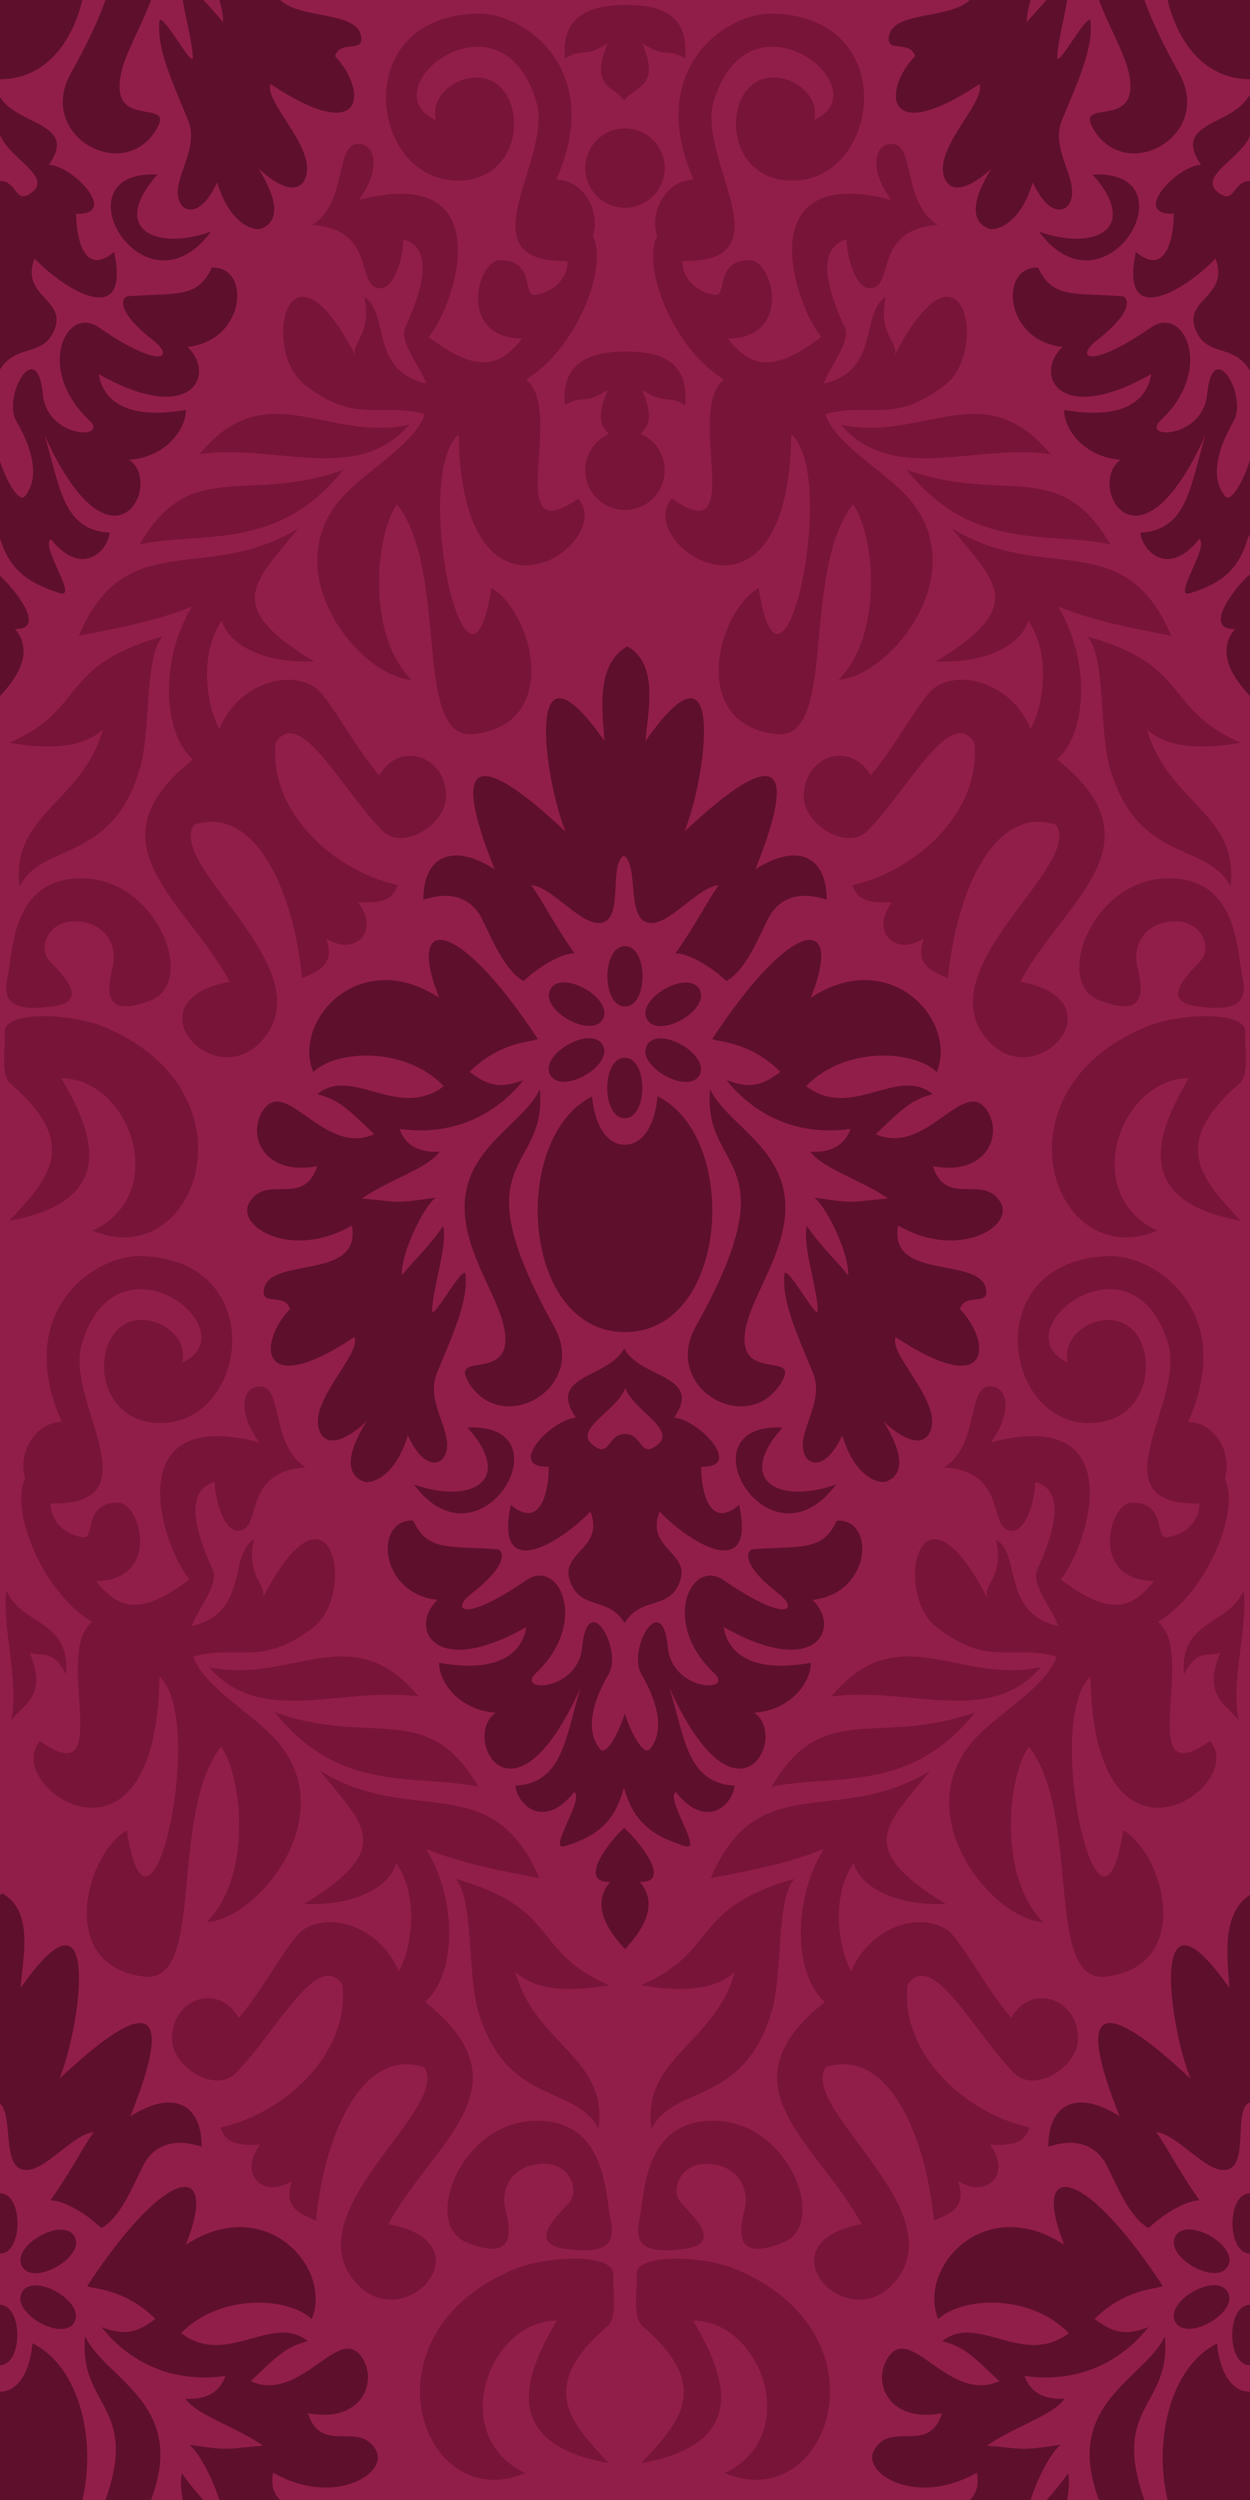 <?xml version="1.0" encoding="UTF-8"?>
<!DOCTYPE svg PUBLIC "-//W3C//DTD SVG 1.1//EN" "http://www.w3.org/Graphics/SVG/1.1/DTD/svg11.dtd">
<!-- Creator: CorelDRAW 2017 -->
<svg xmlns="http://www.w3.org/2000/svg" xml:space="preserve" width="130px" height="260px" version="1.1" style="shape-rendering:geometricPrecision; text-rendering:geometricPrecision; image-rendering:optimizeQuality; fill-rule:evenodd; clip-rule:evenodd"
viewBox="0 0 130 260"
 xmlns:xlink="http://www.w3.org/1999/xlink">
 <defs>
  <style type="text/css">
   <![CDATA[
    .fil2 {fill:#5E0F2C}
    .fil1 {fill:#781438}
    .fil0 {fill:#911E49}
   ]]>
  </style>
 </defs>
 <g id="Слой_x0020_1">
  <rect class="fil0" width="130" height="260"/>
  <g id="_2490976895568">
   <g>
    <path class="fil1" d="M72.14 18.68c-5.11,-11.53 3.4,-17.4 8.25,-17.27 13.44,0.36 11.16,17.38 2.03,17.38 -7.57,0 -7.36,-10.66 -2.04,-10.74 2.28,-0.03 4.89,1.93 4.29,4.44 7.09,-3.25 -6.78,-14.26 -10.45,-1.9 -1.78,5.99 7.82,16.75 -3.24,16.56 -0.04,1.31 0.89,3.1 3.33,3.5 1.41,0.24 -0.05,-3.61 3.68,-3.59 2.43,0.01 4.46,8.1 -2.3,8.16 2.13,2.55 4.24,4.01 9.71,-0.17 -2.96,-3.68 -7.41,-18.1 7.27,-14.26 -2.41,-3.29 -1.7,-5.99 0.23,-5.81 2.25,0.22 0.99,6.11 4.62,8.42 -6.73,0.46 -4.44,6.41 -6.99,6.59 -1.61,0.12 -2.49,-3.51 -2.49,-5.09 -3.08,0.87 -2.16,4.9 -0.18,9.16 0.67,1.46 -1.58,4.08 -2.2,5.84 6,-1.42 3.73,-7.32 6.47,-9.03 -0.9,3.95 1.48,4.76 0.88,6.16 7.05,-13.81 9.93,-0.62 5.3,2.99 -5.39,4.2 -7.79,1.75 -12.49,3.06 1.25,3.46 6.68,6.09 9.14,9.29 6,7.81 -2.62,18.06 -7.76,18.32 4.75,-4.68 3.74,-15.14 1.51,-18.24 -5.52,7.14 -1.52,24.66 -8.01,23.9 -9.19,-1.06 -6.08,-12.74 -1.8,-15.21 2.4,15.6 8.4,-11.5 3.4,-15.97 -0.33,22.6 -16.53,11.33 -12.43,6.68 8.01,5.62 1.29,-9.2 5.42,-12.37 -5.4,-3.33 -8.56,-11.82 -6.95,-14.95 -0.84,-2.53 0.99,-5.85 3.8,-5.85z"/>
    <path class="fil1" d="M87.45 44.17c8.59,1.85 14.85,-5.36 21.81,3.06 -7.94,-1.13 -16.4,3.23 -21.81,-3.06z"/>
    <path class="fil1" d="M94.3 48.86c10.11,3.63 15.86,-1.42 21.18,7.76 -6.43,-1.39 -14.38,0.82 -21.18,-7.76z"/>
    <path class="fil1" d="M97.34 68.79c4.93,0.23 8.83,-1.56 9.59,-4.24 2.36,3.4 1.64,8.75 0.25,11.25 -1.83,-4.56 -7.16,-6.36 -10.09,-4.21 -1.54,1.32 -4.12,6.29 -6.55,9.05 -2.06,-3.66 -6.95,-2.07 -6.95,2.19 0,2.91 4.52,5.74 6.66,3.55 4.27,-4.34 8.48,-12.91 11.06,-9.21 0.83,7.04 -5.82,13.36 -12.68,14.88 0.54,1.48 1.46,1.92 4.14,1.78 -2.34,3.02 0.31,5.7 3.3,3.78 -1.03,2.97 1.14,3.45 2.52,4.13 0.88,-9.19 4.93,-18.06 11.24,-15.96 2.83,4.24 -13.19,14.72 -7.37,22.1 5.04,6.39 14.37,-3.84 3.65,-5.78 4.65,-8.58 14.88,-14.32 3.83,-23.12 3.16,-2.74 3.45,-10.42 0.1,-15.89 4.13,1.65 8.27,2.32 11.78,3.04 -4.94,-11.59 -13.22,-5.27 -22.83,-11.18 4.44,5.59 8.04,7.97 -1.65,13.84z"/>
    <path class="fil1" d="M113.09 66.19c1.91,2.12 1.2,9.81 2.34,13.71 2.93,10 10.18,7.6 12.53,12.3 1.01,-7.47 -6.5,-8.72 -8.65,-16.29 1.8,1.53 4.58,2.23 9.74,1.34 -8.14,-3.52 -5.01,-7.97 -15.96,-11.06z"/>
    <path class="fil1" d="M124.93 99.83c-0.94,1.12 -4.66,4.29 -0.38,4.85 4.29,0.56 5.22,-0.56 4.66,-3.08 -0.56,-2.51 -0.37,-10.53 -8.01,-10.25 -7.65,0.28 -11.66,10.81 -6.9,12.68 4.75,1.86 4.66,-0.75 4.01,-3.36 -0.65,-2.61 1.02,-4.85 3.91,-4.85 2.89,0 3.73,2.8 2.71,4.01z"/>
    <path class="fil1" d="M129.03 126.96c-4.03,-4.33 -7.48,-7.93 -0.13,-14.26 1.13,-0.97 0.47,-4.16 0.61,-5.28 0.28,-2.32 -6.8,-2.07 -10.18,-0.69 -16.52,6.74 -9.79,25.85 1.03,21.26 -8.19,-3.87 -3.82,-15.85 3.26,-15.85 -2.71,4.67 -6.81,12.64 5.41,14.82z"/>
   </g>
   <g>
    <circle class="fil1" cx="65" cy="17.48" r="4.13"/>
    <path class="fil1" d="M64.93 10.48c0.95,-1.55 3.89,-1.27 1.86,-5.98 2.51,1.63 2.67,0.44 4.46,1.6 0.47,-4.87 -2.96,-5.59 -6.12,-5.59 -3.17,0 -6.85,0.72 -6.38,5.59 1.79,-1.16 1.95,0.03 4.46,-1.6 -2.03,4.71 0.76,4.43 1.72,5.98z"/>
   </g>
   <g>
    <path class="fil1" d="M57.86 18.68c5.11,-11.53 -3.4,-17.4 -8.25,-17.27 -13.44,0.36 -11.16,17.38 -2.03,17.38 7.57,0 7.36,-10.66 2.04,-10.74 -2.28,-0.03 -4.9,1.93 -4.29,4.44 -7.09,-3.25 6.78,-14.26 10.45,-1.9 1.78,5.99 -7.82,16.75 3.24,16.56 0.04,1.31 -0.89,3.1 -3.33,3.5 -1.41,0.24 0.04,-3.61 -3.68,-3.59 -2.43,0.01 -4.46,8.1 2.3,8.16 -2.13,2.55 -4.24,4.01 -9.71,-0.17 2.96,-3.68 7.41,-18.1 -7.27,-14.26 2.41,-3.29 1.7,-5.99 -0.23,-5.81 -2.25,0.22 -0.99,6.11 -4.62,8.42 6.73,0.46 4.44,6.41 6.99,6.59 1.61,0.12 2.49,-3.51 2.48,-5.09 3.09,0.87 2.16,4.9 0.19,9.16 -0.67,1.46 1.58,4.08 2.2,5.84 -6,-1.42 -3.73,-7.32 -6.47,-9.03 0.9,3.95 -1.48,4.76 -0.88,6.16 -7.06,-13.81 -9.93,-0.62 -5.3,2.99 5.39,4.2 7.79,1.75 12.49,3.06 -1.25,3.46 -6.68,6.09 -9.14,9.29 -6.01,7.81 2.62,18.06 7.75,18.32 -4.74,-4.68 -3.73,-15.14 -1.5,-18.24 5.52,7.14 1.52,24.66 8.01,23.9 9.19,-1.06 6.08,-12.74 1.8,-15.21 -2.4,15.6 -8.4,-11.5 -3.4,-15.97 0.32,22.6 16.53,11.33 12.43,6.68 -8.01,5.62 -1.29,-9.2 -5.42,-12.37 5.4,-3.33 8.55,-11.82 6.95,-14.95 0.84,-2.53 -0.99,-5.85 -3.8,-5.85z"/>
    <path class="fil1" d="M42.55 44.17c-8.59,1.85 -14.85,-5.36 -21.81,3.06 7.94,-1.13 16.4,3.23 21.81,-3.06z"/>
    <path class="fil1" d="M35.7 48.86c-10.11,3.63 -15.86,-1.42 -21.18,7.76 6.42,-1.39 14.38,0.82 21.18,-7.76z"/>
    <path class="fil1" d="M32.66 68.79c-4.93,0.23 -8.83,-1.56 -9.59,-4.24 -2.36,3.4 -1.64,8.75 -0.26,11.25 1.84,-4.56 7.17,-6.36 10.1,-4.21 1.54,1.32 4.12,6.29 6.54,9.05 2.07,-3.66 6.95,-2.07 6.95,2.19 0,2.91 -4.51,5.74 -6.65,3.55 -4.27,-4.34 -8.48,-12.91 -11.06,-9.21 -0.83,7.04 5.82,13.36 12.68,14.88 -0.54,1.48 -1.46,1.92 -4.14,1.78 2.34,3.02 -0.31,5.7 -3.3,3.78 1.03,2.97 -1.15,3.45 -2.52,4.13 -0.88,-9.19 -4.93,-18.06 -11.24,-15.96 -2.83,4.24 13.19,14.72 7.37,22.1 -5.04,6.39 -14.37,-3.84 -3.65,-5.78 -4.65,-8.58 -14.88,-14.32 -3.83,-23.12 -3.16,-2.74 -3.45,-10.42 -0.1,-15.89 -4.13,1.65 -8.28,2.32 -11.78,3.04 4.93,-11.59 13.22,-5.27 22.83,-11.18 -4.44,5.59 -8.04,7.97 1.65,13.84z"/>
    <path class="fil1" d="M16.91 66.19c-1.91,2.12 -1.2,9.81 -2.35,13.71 -2.93,10 -10.17,7.6 -12.52,12.3 -1.01,-7.47 6.5,-8.72 8.65,-16.29 -1.8,1.53 -4.58,2.23 -9.74,1.34 8.14,-3.52 5.01,-7.97 15.96,-11.06z"/>
    <path class="fil1" d="M5.07 99.83c0.94,1.12 4.66,4.29 0.38,4.85 -4.29,0.56 -5.22,-0.56 -4.66,-3.08 0.55,-2.51 0.37,-10.53 8.01,-10.25 7.65,0.28 11.65,10.81 6.9,12.68 -4.75,1.86 -4.66,-0.75 -4.01,-3.36 0.65,-2.61 -1.02,-4.85 -3.91,-4.85 -2.89,0 -3.73,2.8 -2.71,4.01z"/>
    <path class="fil1" d="M0.97 126.96c4.03,-4.33 7.48,-7.93 0.12,-14.26 -1.12,-0.97 -0.46,-4.16 -0.6,-5.28 -0.28,-2.32 6.8,-2.07 10.18,-0.69 16.52,6.74 9.79,25.85 -1.03,21.26 8.18,-3.87 3.82,-15.85 -3.26,-15.85 2.71,4.67 6.8,12.64 -5.41,14.82z"/>
   </g>
   <g>
    <path class="fil1" d="M6.43 147.89c-5.12,-11.53 3.4,-17.39 8.24,-17.26 13.44,0.36 11.16,17.37 2.03,17.37 -7.57,0 -7.36,-10.66 -2.04,-10.73 2.29,-0.04 4.9,1.92 4.29,4.44 7.09,-3.26 -6.78,-14.26 -10.45,-1.91 -1.78,5.99 7.83,16.75 -3.24,16.57 -0.04,1.3 0.89,3.09 3.33,3.5 1.41,0.23 -0.04,-3.62 3.69,-3.6 2.42,0.01 4.46,8.1 -2.31,8.16 2.14,2.56 4.24,4.02 9.71,-0.17 -2.96,-3.68 -7.41,-18.1 7.27,-14.26 -2.41,-3.29 -1.7,-5.99 0.23,-5.81 2.25,0.22 0.99,6.11 4.62,8.42 -6.73,0.46 -4.43,6.41 -6.98,6.59 -1.62,0.12 -2.5,-3.51 -2.49,-5.08 -3.08,0.86 -2.16,4.89 -0.19,9.15 0.67,1.46 -1.58,4.08 -2.2,5.84 6,-1.41 3.74,-7.32 6.48,-9.03 -0.91,3.95 1.47,4.77 0.88,6.16 7.05,-13.8 9.92,-0.62 5.3,2.99 -5.4,4.2 -7.79,1.76 -12.5,3.06 1.25,3.46 6.68,6.1 9.14,9.29 6.01,7.81 -2.62,18.07 -7.75,18.32 4.75,-4.68 3.74,-15.14 1.5,-18.24 -5.52,7.14 -1.52,24.66 -8,23.91 -9.2,-1.07 -6.09,-12.75 -1.8,-15.22 2.39,15.61 8.39,-11.5 3.4,-15.97 -0.33,22.6 -16.54,11.33 -12.44,6.69 8.01,5.61 1.29,-9.21 5.42,-12.38 -5.39,-3.32 -8.55,-11.82 -6.95,-14.94 -0.84,-2.53 1,-5.86 3.81,-5.86z"/>
    <path class="fil1" d="M21.73 173.38c8.6,1.86 14.85,-5.35 21.82,3.07 -7.95,-1.14 -16.41,3.23 -21.82,-3.07z"/>
    <path class="fil1" d="M28.58 178.07c10.12,3.64 15.87,-1.42 21.18,7.76 -6.42,-1.39 -14.38,0.82 -21.18,-7.76z"/>
    <path class="fil1" d="M31.62 198.01c4.93,0.23 8.84,-1.57 9.59,-4.25 2.37,3.4 1.65,8.76 0.26,11.26 -1.84,-4.56 -7.17,-6.37 -10.1,-4.22 -1.54,1.32 -4.11,6.29 -6.54,9.05 -2.07,-3.66 -6.95,-2.06 -6.95,2.19 0,2.91 4.51,5.74 6.65,3.56 4.28,-4.35 8.48,-12.91 11.07,-9.22 0.82,7.04 -5.83,13.36 -12.68,14.88 0.53,1.49 1.45,1.92 4.13,1.78 -2.33,3.02 0.31,5.71 3.31,3.78 -1.03,2.98 1.14,3.46 2.51,4.14 0.88,-9.2 4.93,-18.06 11.24,-15.97 2.83,4.24 -13.19,14.72 -7.37,22.1 5.04,6.39 14.37,-3.84 3.65,-5.78 4.65,-8.58 14.89,-14.32 3.83,-23.11 3.16,-2.74 3.46,-10.43 0.1,-15.9 4.13,1.66 8.28,2.33 11.78,3.04 -4.93,-11.59 -13.22,-5.26 -22.83,-11.18 4.44,5.59 8.04,7.97 -1.65,13.85z"/>
    <path class="fil1" d="M47.38 195.4c1.91,2.12 1.19,9.82 2.34,13.71 2.93,10 10.17,7.6 12.53,12.31 1,-7.48 -6.51,-8.72 -8.66,-16.3 1.8,1.53 4.58,2.24 9.75,1.34 -8.15,-3.52 -5.02,-7.97 -15.96,-11.06z"/>
    <path class="fil1" d="M59.21 229.05c-0.94,1.11 -4.66,4.28 -0.37,4.84 4.28,0.56 5.22,-0.55 4.66,-3.07 -0.56,-2.52 -0.38,-10.54 -8.02,-10.26 -7.64,0.28 -11.65,10.82 -6.9,12.68 4.76,1.87 4.66,-0.74 4.01,-3.35 -0.65,-2.61 1.03,-4.85 3.92,-4.85 2.89,0 3.72,2.79 2.7,4.01z"/>
    <path class="fil1" d="M63.31 256.17c-4.03,-4.32 -7.47,-7.92 -0.12,-14.26 1.12,-0.97 0.46,-4.16 0.6,-5.28 0.28,-2.32 -6.8,-2.06 -10.17,-0.69 -16.53,6.74 -9.8,25.85 1.02,21.26 -8.18,-3.87 -3.82,-15.85 3.26,-15.85 -2.71,4.67 -6.8,12.64 5.41,14.82z"/>
   </g>
   <g>
    <path class="fil1" d="M123.57 147.89c5.12,-11.53 -3.4,-17.39 -8.24,-17.26 -13.44,0.36 -11.17,17.37 -2.04,17.37 7.58,0 7.37,-10.66 2.05,-10.73 -2.29,-0.04 -4.9,1.92 -4.29,4.44 -7.09,-3.26 6.78,-14.26 10.45,-1.91 1.77,5.99 -7.83,16.75 3.24,16.57 0.04,1.3 -0.89,3.09 -3.34,3.5 -1.41,0.23 0.05,-3.62 -3.68,-3.6 -2.42,0.01 -4.46,8.1 2.31,8.16 -2.14,2.56 -4.24,4.02 -9.71,-0.17 2.95,-3.68 7.41,-18.1 -7.27,-14.26 2.41,-3.29 1.7,-5.99 -0.24,-5.81 -2.24,0.22 -0.98,6.11 -4.62,8.42 6.73,0.46 4.44,6.41 6.99,6.59 1.62,0.12 2.5,-3.51 2.49,-5.08 3.08,0.86 2.16,4.89 0.19,9.15 -0.67,1.46 1.58,4.08 2.2,5.84 -6,-1.41 -3.74,-7.32 -6.48,-9.03 0.91,3.95 -1.48,4.77 -0.88,6.16 -7.05,-13.8 -9.92,-0.62 -5.3,2.99 5.39,4.2 7.79,1.76 12.5,3.06 -1.25,3.46 -6.68,6.1 -9.14,9.29 -6.01,7.81 2.62,18.07 7.75,18.32 -4.75,-4.68 -3.74,-15.14 -1.5,-18.24 5.52,7.14 1.51,24.66 8,23.91 9.2,-1.07 6.09,-12.75 1.8,-15.22 -2.39,15.61 -8.39,-11.5 -3.4,-15.97 0.33,22.6 16.54,11.33 12.43,6.69 -8,5.61 -1.28,-9.21 -5.41,-12.38 5.39,-3.32 8.55,-11.82 6.95,-14.94 0.84,-2.53 -1,-5.86 -3.81,-5.86z"/>
    <path class="fil1" d="M108.27 173.38c-8.6,1.86 -14.85,-5.35 -21.82,3.07 7.95,-1.14 16.41,3.23 21.82,-3.07z"/>
    <path class="fil1" d="M101.42 178.07c-10.12,3.64 -15.87,-1.42 -21.18,7.76 6.42,-1.39 14.38,0.82 21.18,-7.76z"/>
    <path class="fil1" d="M98.37 198.01c-4.92,0.23 -8.83,-1.57 -9.59,-4.25 -2.36,3.4 -1.64,8.76 -0.25,11.26 1.84,-4.56 7.17,-6.37 10.1,-4.22 1.54,1.32 4.11,6.29 6.54,9.05 2.07,-3.66 6.95,-2.06 6.95,2.19 0,2.91 -4.51,5.74 -6.66,3.56 -4.27,-4.35 -8.47,-12.91 -11.06,-9.22 -0.82,7.04 5.83,13.36 12.68,14.88 -0.53,1.49 -1.45,1.92 -4.13,1.78 2.33,3.02 -0.32,5.71 -3.31,3.78 1.03,2.98 -1.14,3.46 -2.51,4.14 -0.89,-9.2 -4.93,-18.06 -11.24,-15.97 -2.83,4.24 13.18,14.72 7.37,22.1 -5.05,6.39 -14.38,-3.84 -3.65,-5.78 -4.66,-8.58 -14.89,-14.32 -3.83,-23.11 -3.16,-2.74 -3.46,-10.43 -0.11,-15.9 -4.12,1.66 -8.27,2.33 -11.77,3.04 4.93,-11.59 13.22,-5.26 22.83,-11.18 -4.44,5.59 -8.05,7.97 1.64,13.85z"/>
    <path class="fil1" d="M82.62 195.4c-1.91,2.12 -1.2,9.82 -2.34,13.71 -2.93,10 -10.17,7.6 -12.53,12.31 -1,-7.48 6.51,-8.72 8.66,-16.3 -1.8,1.53 -4.58,2.24 -9.75,1.34 8.15,-3.52 5.02,-7.97 15.96,-11.06z"/>
    <path class="fil1" d="M70.79 229.05c0.94,1.11 4.66,4.28 0.37,4.84 -4.29,0.56 -5.22,-0.55 -4.66,-3.07 0.56,-2.52 0.37,-10.54 8.02,-10.26 7.64,0.28 11.65,10.82 6.9,12.68 -4.76,1.87 -4.66,-0.74 -4.01,-3.35 0.65,-2.61 -1.03,-4.85 -3.92,-4.85 -2.89,0 -3.72,2.79 -2.7,4.01z"/>
    <path class="fil1" d="M66.69 256.17c4.02,-4.32 7.47,-7.92 0.12,-14.26 -1.12,-0.97 -0.46,-4.16 -0.6,-5.28 -0.29,-2.32 6.8,-2.06 10.17,-0.69 16.52,6.74 9.8,25.85 -1.02,21.26 8.18,-3.87 3.81,-15.85 -3.27,-15.85 2.71,4.67 6.81,12.64 -5.4,14.82z"/>
   </g>
   <path class="fil1" d="M128.84 178.97c-0.88,-4.2 0.97,-9.62 0.5,-13.6 -1.47,3.68 -6.69,3.01 -6.22,8.8 1.38,-2.79 2.72,-1.8 3.8,-2.31 -2.04,4.71 0.96,5.55 1.92,7.11z"/>
   <path class="fil1" d="M1.16 178.97c0.87,-4.2 -0.97,-9.62 -0.5,-13.6 1.47,3.68 6.69,3.01 6.22,8.8 -1.38,-2.79 -2.72,-1.8 -3.8,-2.31 2.04,4.71 -0.96,5.55 -1.92,7.11z"/>
   <path class="fil1" d="M66.6 45.1c1.49,0.62 2.53,2.09 2.53,3.81 0,2.28 -1.85,4.13 -4.13,4.13 -2.28,0 -4.14,-1.85 -4.14,-4.13 0,-1.69 1.02,-3.15 2.48,-3.79 -0.83,-0.7 -1.36,-1.73 -0.13,-4.57 -2.51,1.64 -2.67,0.44 -4.46,1.6 -0.47,-4.87 3.21,-5.59 6.38,-5.59 3.16,0 6.59,0.72 6.12,5.59 -1.79,-1.16 -1.95,0.04 -4.46,-1.6 1.21,2.8 0.66,3.84 -0.19,4.55z"/>
  </g>
  <g id="_2490976949808">
   <g>
    <path class="fil2" d="M64.87 88.98c1.61,1.04 0.23,6.53 2.56,6.99 2.1,0.41 5,-3.65 7.33,-3.93 -1.26,1.74 -2.17,3.77 -4.52,7.12 1.06,-0.06 3.3,1 5.31,2.87 2.01,-1.14 3.21,-4.26 4.37,-6.55 0.55,-1.08 2.16,-3.2 6.05,-1.91 0.03,-4.36 -2.87,-6.06 -7.41,-3.17 4.91,-12.23 1.35,-12.13 -7.38,-3.91 2.21,-5.35 4.5,-21.63 -4.03,-9.45 0.14,-2.78 1.51,-7.89 -1.91,-9.82 -3.41,1.93 -2.53,7.04 -2.39,9.82 -8.53,-12.18 -6.24,4.1 -4.03,9.45 -8.73,-8.22 -12.29,-8.32 -7.38,3.91 -4.54,-2.89 -7.44,-1.19 -7.41,3.17 3.89,-1.29 5.5,0.83 6.05,1.91 1.16,2.29 2.36,5.41 4.37,6.55 2.01,-1.87 4.25,-2.93 5.31,-2.87 -2.35,-3.35 -3.26,-5.38 -4.52,-7.12 2.33,0.28 5.23,4.34 7.33,3.93 2.33,-0.46 0.7,-5.95 2.3,-6.99z"/>
    <path class="fil2" d="M74.07 108.05c8.57,-13.03 13.7,-12.82 10.25,-4.28 8.28,-5.44 15.31,2.38 13.1,7.73 -2.29,-2.26 -9.46,-2.78 -13.59,1.46 4.78,3.61 9.52,-2.17 13.18,0.84 -2.36,0.57 -3.35,1.73 -5.94,4.15 5.22,2.36 9.16,-6.04 11.55,-2.51 1.75,2.58 0,6.89 -5.6,5.85 1.42,4.36 5.28,0.71 7.06,3.8 1.42,2.49 -4.46,5.99 -10.67,2.36 -1.1,5.92 8.91,3.05 9.17,6.84 0.1,1.49 -2.24,0.18 -2.74,1.85 3.35,3.5 3.31,9.56 -6.69,2.92 -0.7,1.56 3.75,5.75 3.79,8.71 0.03,1.67 -1.22,3.56 -5.05,0.08 3.33,5.31 0.58,6.08 0.31,6.22 -0.55,0.29 -3.23,-0.17 -4.61,-4.79 -1.64,3.5 -3.25,3.05 -3.75,2.3 -1.44,-2.21 2.05,-5.53 0.72,-8.77 -1.65,-4.01 -3.25,-7.42 -2.99,-10.24 0.13,-1.38 3.54,5.07 3.48,3.68 -0.1,-2.44 -1.64,-6.91 -1.13,-8.73 1.63,2.34 3.01,3.5 4.29,5.12 0.1,-2.38 -2.35,-7.31 -3.55,-8.09 4.54,0.67 3.64,0.43 7.7,0.1 -2.71,-1.9 -6.89,-3.15 -8.08,-4.87 2.44,0.12 3.62,-0.88 4.17,-2.37 -6.86,0.95 -11.04,-2.71 -12.89,-5.08 2.64,1.02 3.92,0.4 5.6,-0.86 -3.24,-3.22 -6.54,-3.07 -7.09,-3.42z"/>
    <path class="fil2" d="M73.85 113.28c1.75,3.67 7.75,6.02 7.83,12.19 0.06,4.67 -3.37,9.13 -4.09,12.5 -1.26,5.96 5.52,2.49 3.77,5.63 -3.35,6.01 -12.64,0.85 -9,-5.65 10.06,-18 0.66,-15.75 1.49,-24.67z"/>
    <path class="fil2" d="M65 98.4c2.43,0 2.43,6.28 0,6.28 -2.44,0 -2.44,-6.28 0,-6.28z"/>
    <path class="fil2" d="M57.25 102.86c1.22,-2.1 6.65,1.04 5.44,3.14 -1.22,2.11 -6.66,-1.03 -5.44,-3.14z"/>
    <path class="fil2" d="M57.24 111.81c-1.22,-2.11 4.22,-5.25 5.44,-3.14 1.21,2.11 -4.22,5.24 -5.44,3.14z"/>
    <path class="fil2" d="M64.98 116.29c-2.44,0 -2.44,-6.28 0,-6.28 2.43,0 2.43,6.28 0,6.28z"/>
    <path class="fil2" d="M72.73 111.83c-1.22,2.1 -6.66,-1.04 -5.44,-3.14 1.22,-2.11 6.65,1.03 5.44,3.14z"/>
    <path class="fil2" d="M72.74 102.88c1.22,2.11 -4.22,5.25 -5.44,3.14 -1.22,-2.11 4.22,-5.25 5.44,-3.14z"/>
    <path class="fil2" d="M56.15 113.28c-1.75,3.67 -7.76,6.02 -7.83,12.19 -0.06,4.67 3.37,9.13 4.08,12.5 1.27,5.96 -5.51,2.49 -3.76,5.63 3.35,6.01 12.63,0.85 8.99,-5.65 -10.06,-18 -0.66,-15.75 -1.48,-24.67z"/>
    <path class="fil2" d="M55.93 108.05c-8.57,-13.03 -13.7,-12.82 -10.25,-4.28 -8.28,-5.44 -15.31,2.38 -13.1,7.73 2.29,-2.26 9.45,-2.78 13.58,1.46 -4.78,3.61 -9.51,-2.17 -13.17,0.84 2.36,0.57 3.35,1.73 5.94,4.15 -5.22,2.36 -9.16,-6.04 -11.55,-2.51 -1.75,2.58 0,6.89 5.6,5.85 -1.42,4.36 -5.28,0.71 -7.06,3.8 -1.42,2.49 4.46,5.99 10.67,2.36 1.1,5.92 -8.91,3.05 -9.17,6.84 -0.1,1.49 2.24,0.18 2.74,1.85 -3.35,3.5 -3.31,9.56 6.69,2.92 0.7,1.56 -3.75,5.75 -3.79,8.71 -0.03,1.67 1.22,3.56 5.05,0.08 -3.33,5.31 -0.58,6.08 -0.31,6.22 0.55,0.29 3.23,-0.17 4.61,-4.79 1.63,3.5 3.25,3.05 3.74,2.3 1.45,-2.21 -2.04,-5.53 -0.71,-8.77 1.64,-4.01 3.25,-7.42 2.98,-10.24 -0.13,-1.38 -3.53,5.07 -3.48,3.68 0.11,-2.44 1.65,-6.91 1.14,-8.73 -1.63,2.34 -3.01,3.5 -4.29,5.12 -0.1,-2.38 2.35,-7.31 3.55,-8.09 -4.54,0.67 -3.65,0.43 -7.7,0.1 2.7,-1.9 6.89,-3.15 8.08,-4.87 -2.44,0.12 -3.62,-0.88 -4.17,-2.37 6.86,0.95 11.03,-2.71 12.89,-5.08 -2.64,1.02 -3.92,0.4 -5.6,-0.86 3.24,-3.22 6.54,-3.07 7.09,-3.42z"/>
    <path class="fil2" d="M68.38 114.01c8.6,4.21 7.47,24.53 -3.38,24.53 -10.84,0 -11.97,-20.25 -3.42,-24.51 0.21,2.62 1.34,5.02 3.4,5.02 2.06,0 3.19,-2.41 3.4,-5.04z"/>
    <path class="fil2" d="M48.62 148.46c4.93,5.51 0.46,8.04 -5.57,5.93 7.01,9.44 16.23,-6.46 5.57,-5.93z"/>
    <path class="fil2" d="M64.89 185.9c0.91,3.41 2.77,5 6.36,6.1 1.9,0.59 -2.07,-4.91 -0.97,-5.63 3.1,3.91 5.84,1.48 6.13,-0.66 -4.98,-0.28 -5.19,-5.01 -6.79,-10.18 7.08,15.73 12.46,5.02 8.82,2.6 3.77,-0.27 5.9,-3.13 5.89,-5.2 -7.68,1.37 -8.85,-2.3 -9.06,-3.71 9.62,5.47 12.28,0.06 9.23,-2.83 6.15,-0.67 6.59,-8.45 2.53,-8.25 -1.5,3.22 -3.6,2.61 -8.76,2.98 -0.42,0.03 -1.58,1.29 2.69,4.61 2.22,1.73 0.83,3.11 -5.69,-1.39 -3.41,-2.34 -6.6,4.39 -1,9.67 2.16,2.04 -4.36,1.93 -4.81,-2.68 -0.6,-6.19 -4.25,0.21 -2.76,2.78 2.55,4.38 1.81,6.76 0.86,7.82 -0.53,0.6 -1.72,-1.13 -2.58,-3.7 -0.86,2.57 -2.01,4.3 -2.54,3.7 -0.95,-1.06 -1.69,-3.44 0.86,-7.82 1.49,-2.57 -2.16,-8.97 -2.76,-2.78 -0.45,4.61 -6.97,4.72 -4.81,2.68 5.6,-5.28 2.41,-12.01 -1,-9.67 -6.52,4.5 -7.91,3.12 -5.69,1.39 4.27,-3.32 3.11,-4.58 2.69,-4.61 -5.16,-0.37 -7.26,0.24 -8.76,-2.98 -4.06,-0.2 -3.62,7.58 2.53,8.25 -3.05,2.89 -0.39,8.3 9.23,2.83 -0.21,1.41 -1.38,5.08 -9.06,3.71 -0.01,2.07 2.12,4.93 5.89,5.2 -3.64,2.42 1.74,13.13 8.82,-2.6 -1.6,5.17 -1.81,9.9 -6.79,10.18 0.29,2.14 3.03,4.57 6.13,0.66 1.1,0.72 -2.87,6.22 -0.97,5.63 3.59,-1.1 5.22,-2.69 6.14,-6.1z"/>
    <path class="fil2" d="M65 202.7c1.63,-1.73 3.65,-4.53 1.55,-6.98 3.47,0.1 -0.2,-4.34 -1.64,-5.62 -1.45,1.28 -4.93,5.72 -1.46,5.62 -2.1,2.45 -0.08,5.25 1.55,6.98z"/>
    <path class="fil2" d="M81.38 148.46c-4.93,5.51 -0.46,8.04 5.57,5.93 -7.01,9.44 -16.24,-6.46 -5.57,-5.93z"/>
    <path class="fil2" d="M64.96 168.81c1.7,-2.86 4.64,-1.27 5.75,-4.34 1.12,-3.08 -3.6,-3.34 -2.12,-7.27 3.29,3.42 10.02,7.38 8.28,-0.69 -3.25,2.74 -3.97,-1.84 -3.94,-3.97 4.5,0.14 -0.27,-4.94 -2.83,-5.1 3.09,-4.48 -3.51,-4.02 -5.19,-7.21 -1.69,3.19 -8.1,2.73 -5.01,7.21 -2.57,0.16 -7.33,5.24 -2.84,5.1 0.04,2.13 -0.68,6.71 -3.93,3.97 -1.74,8.07 4.99,4.11 8.28,0.69 1.48,3.93 -3.24,4.19 -2.12,7.27 1.11,3.07 3.97,1.48 5.67,4.34zm0.04 -19.68c1.87,0 1.53,2.63 3.38,1.12 2.01,-1.63 -2.47,-3.51 -3.35,-5.88 -0.88,2.37 -5.42,4.25 -3.41,5.88 1.85,1.51 1.52,-1.12 3.38,-1.12z"/>
   </g>
   <g>
    <g>
     <g>
      <path class="fil2" d="M29.14 0c2.22,2.1 8.24,1.06 8.44,3.98 0.1,1.49 -2.24,0.18 -2.74,1.86 3.35,3.49 3.31,9.55 -6.69,2.91 -0.7,1.56 3.75,5.75 3.79,8.72 0.03,1.66 -1.22,3.55 -5.05,0.07 3.32,5.31 0.58,6.08 0.31,6.22 -0.56,0.29 -3.24,-0.17 -4.61,-4.79 -1.64,3.5 -3.26,3.05 -3.75,2.3 -1.44,-2.21 2.05,-5.53 0.72,-8.77 -1.65,-4 -3.25,-7.42 -2.99,-10.24 0.13,-1.38 3.54,5.07 3.48,3.68 -0.06,-1.56 -0.72,-3.95 -1.05,-5.94l2.16 0c0.72,0.8 1.4,1.51 2.04,2.33 0.03,-0.64 -0.12,-1.46 -0.39,-2.33l6.33 0z"/>
      <path class="fil2" d="M15.71 0c-1.06,2.85 -2.66,5.48 -3.12,7.66 -1.26,5.96 5.52,2.49 3.77,5.63 -3.35,6.01 -12.64,0.85 -9,-5.65 1.73,-3.09 2.88,-5.58 3.61,-7.64l4.74 0z"/>
      <path class="fil2" d="M8.57 0c-1.1,4.55 -3.95,8.24 -8.57,8.24l0 -8.24 8.57 0z"/>
      <path class="fil2" d="M0 55.99c0.95,3.14 2.8,4.64 6.25,5.71 1.9,0.58 -2.07,-4.92 -0.97,-5.64 3.1,3.91 5.84,1.48 6.13,-0.66 -4.98,-0.27 -5.19,-5.01 -6.79,-10.18 7.08,15.73 12.46,5.03 8.82,2.6 3.77,-0.27 5.9,-3.13 5.89,-5.19 -7.68,1.36 -8.85,-2.31 -9.06,-3.72 9.62,5.47 12.28,0.07 9.23,-2.83 6.14,-0.66 6.59,-8.45 2.53,-8.25 -1.5,3.23 -3.6,2.61 -8.76,2.98 -0.42,0.03 -1.58,1.29 2.69,4.61 2.22,1.73 0.83,3.11 -5.69,-1.38 -3.41,-2.35 -6.61,4.38 -1,9.66 2.16,2.04 -4.36,1.93 -4.81,-2.68 -0.6,-6.19 -4.26,0.21 -2.76,2.78 2.55,4.39 1.81,6.76 0.86,7.83 -0.52,0.59 -1.7,-1.11 -2.56,-3.65l0 8.01z"/>
      <path class="fil2" d="M0 72.39c1.63,-1.73 3.65,-4.53 1.55,-6.98 3.4,0.1 -0.05,-4.16 -1.55,-5.53l0 12.51z"/>
      <path class="fil2" d="M16.38 18.15c-4.93,5.51 -0.46,8.04 5.57,5.94 -7.01,9.43 -16.24,-6.47 -5.57,-5.94z"/>
      <path class="fil2" d="M0 38.44c1.7,-2.77 4.61,-1.23 5.71,-4.28 1.12,-3.08 -3.6,-3.34 -2.12,-7.27 3.29,3.42 10.02,7.38 8.28,-0.69 -3.25,2.74 -3.97,-1.84 -3.94,-3.97 4.5,0.15 -0.27,-4.94 -2.83,-5.1 3.04,-4.4 -3.28,-4.04 -5.1,-7.04l0 4.04 0.03 -0.07c0.88,2.37 5.36,4.25 3.35,5.89 -1.85,1.5 -1.51,-1.13 -3.38,-1.13l0 0 0 19.62z"/>
     </g>
     <g>
      <path class="fil2" d="M114.29 0c1.06,2.85 2.66,5.48 3.12,7.66 1.26,5.96 -5.52,2.49 -3.77,5.63 3.35,6.01 12.63,0.85 9,-5.65 -1.73,-3.09 -2.89,-5.58 -3.62,-7.64l-4.73 0z"/>
      <path class="fil2" d="M100.86 0c-2.22,2.1 -8.24,1.06 -8.44,3.98 -0.1,1.49 2.24,0.18 2.74,1.86 -3.35,3.49 -3.31,9.55 6.69,2.91 0.7,1.56 -3.75,5.75 -3.79,8.72 -0.03,1.66 1.22,3.55 5.05,0.07 -3.33,5.31 -0.58,6.08 -0.31,6.22 0.55,0.29 3.23,-0.17 4.61,-4.79 1.63,3.5 3.25,3.05 3.74,2.3 1.45,-2.21 -2.04,-5.53 -0.71,-8.77 1.65,-4 3.25,-7.42 2.98,-10.24 -0.12,-1.38 -3.53,5.07 -3.47,3.68 0.06,-1.56 0.72,-3.95 1.04,-5.94l-2.15 0c-0.72,0.8 -1.4,1.51 -2.05,2.33 -0.02,-0.64 0.13,-1.46 0.4,-2.33l-6.33 0z"/>
      <path class="fil2" d="M130 8.24l0 0c-4.62,0 -7.47,-3.69 -8.57,-8.24l8.57 0 0 8.24z"/>
      <path class="fil2" d="M113.62 18.15c4.93,5.51 0.46,8.04 -5.57,5.94 7.01,9.43 16.23,-6.47 5.57,-5.94z"/>
      <path class="fil2" d="M129.89 55.59c0.03,0.14 0.07,0.27 0.11,0.4l0 -8.01 -0.02 -0.06c-0.86,2.57 -2.01,4.3 -2.54,3.71 -0.95,-1.07 -1.69,-3.44 0.86,-7.83 1.5,-2.57 -2.16,-8.97 -2.76,-2.78 -0.45,4.61 -6.97,4.72 -4.81,2.68 5.6,-5.28 2.41,-12.01 -1,-9.66 -6.52,4.49 -7.91,3.11 -5.69,1.38 4.27,-3.32 3.11,-4.58 2.69,-4.61 -5.16,-0.37 -7.26,0.25 -8.76,-2.98 -4.06,-0.2 -3.61,7.59 2.53,8.25 -3.05,2.9 -0.39,8.3 9.23,2.83 -0.21,1.41 -1.38,5.08 -9.06,3.72 -0.01,2.06 2.12,4.92 5.89,5.19 -3.64,2.43 1.74,13.13 8.82,-2.6 -1.6,5.17 -1.81,9.91 -6.79,10.18 0.29,2.14 3.03,4.57 6.13,0.66 1.1,0.72 -2.87,6.22 -0.97,5.64 3.59,-1.11 5.22,-2.7 6.14,-6.11z"/>
      <path class="fil2" d="M130 72.39l0 0 0 -12.51 -0.09 -0.09c-1.45,1.28 -4.93,5.73 -1.46,5.62 -2.1,2.45 -0.08,5.25 1.55,6.98z"/>
      <path class="fil2" d="M129.96 38.51l0.04 -0.07 0 -19.62c-1.86,0 -1.53,2.63 -3.38,1.13 -1.99,-1.62 2.44,-3.48 3.38,-5.82l0 -4.04c-0.03,-0.06 -0.06,-0.11 -0.09,-0.17 -1.69,3.19 -8.1,2.73 -5.01,7.21 -2.57,0.16 -7.33,5.25 -2.84,5.1 0.04,2.13 -0.68,6.71 -3.93,3.97 -1.74,8.07 4.99,4.11 8.28,0.69 1.48,3.93 -3.24,4.19 -2.12,7.27 1.11,3.07 3.97,1.48 5.67,4.35z"/>
     </g>
    </g>
    <g>
     <g>
      <path class="fil2" d="M0 218.77c1.4,1.25 0.17,6.45 2.43,6.89 2.1,0.41 5,-3.65 7.33,-3.93 -1.26,1.75 -2.17,3.77 -4.52,7.12 1.06,-0.06 3.3,1 5.31,2.87 2.01,-1.14 3.21,-4.26 4.37,-6.55 0.55,-1.08 2.16,-3.2 6.05,-1.91 0.02,-4.36 -2.87,-6.05 -7.41,-3.17 4.91,-12.23 1.35,-12.13 -7.38,-3.9 2.21,-5.36 4.49,-21.64 -4.03,-9.45 0.14,-2.79 1.51,-7.9 -1.91,-9.83 -0.08,0.05 -0.16,0.1 -0.24,0.15l0 21.71z"/>
      <path class="fil2" d="M9.07 237.74c8.57,-13.03 13.7,-12.82 10.25,-4.28 8.28,-5.44 15.31,2.38 13.1,7.74 -2.29,-2.26 -9.46,-2.79 -13.59,1.45 4.78,3.61 9.52,-2.17 13.18,0.84 -2.36,0.57 -3.36,1.73 -5.94,4.15 5.22,2.36 9.16,-6.03 11.55,-2.5 1.75,2.58 0,6.89 -5.6,5.84 1.42,4.37 5.28,0.72 7.06,3.81 1.42,2.48 -4.46,5.98 -10.67,2.36 -0.25,1.34 0.07,2.23 0.73,2.85l-6.33 0c-0.73,-2.39 -2.28,-5.18 -3.15,-5.75 4.54,0.67 3.64,0.42 7.7,0.1 -2.71,-1.9 -6.89,-3.16 -8.08,-4.88 2.44,0.12 3.62,-0.87 4.17,-2.37 -6.86,0.96 -11.04,-2.7 -12.89,-5.08 2.64,1.02 3.92,0.4 5.6,-0.85 -3.24,-3.23 -6.55,-3.07 -7.09,-3.43zm9.93 22.26c-0.18,-1.13 -0.27,-2.13 -0.08,-2.78 0.8,1.14 1.54,2.01 2.24,2.78l-2.16 0z"/>
      <path class="fil2" d="M8.85 242.98c1.75,3.66 7.75,6.01 7.83,12.19 0.02,1.65 -0.4,3.27 -0.97,4.83l-4.74 0c3.53,-9.91 -2.81,-9.63 -2.12,-17.02z"/>
      <path class="fil2" d="M0 228.1c2.43,0 2.43,6.27 0,6.27l0 -6.27z"/>
      <path class="fil2" d="M0 239.7c2.4,0.04 2.4,6.24 0,6.28l0 -6.28z"/>
      <path class="fil2" d="M7.73 241.52c-1.22,2.11 -6.66,-1.03 -5.44,-3.14 1.22,-2.11 6.65,1.03 5.44,3.14z"/>
      <path class="fil2" d="M7.74 232.58c1.21,2.1 -4.22,5.24 -5.44,3.14 -1.22,-2.11 4.22,-5.25 5.44,-3.14z"/>
      <path class="fil2" d="M3.37 243.7c4.94,2.42 6.67,10.16 5.2,16.3l-8.57 0 0 -11.26c2.05,-0.02 3.17,-2.41 3.37,-5.04z"/>
     </g>
     <g>
      <path class="fil2" d="M129.87 218.67c0.05,0.03 0.09,0.07 0.13,0.1l0 -21.71c-3.13,2.03 -2.29,6.96 -2.15,9.68 -8.52,-12.19 -6.24,4.09 -4.03,9.45 -8.73,-8.23 -12.29,-8.33 -7.38,3.9 -4.54,-2.88 -7.44,-1.19 -7.41,3.17 3.89,-1.29 5.5,0.83 6.05,1.91 1.16,2.29 2.36,5.41 4.37,6.55 2.01,-1.87 4.25,-2.93 5.31,-2.87 -2.35,-3.35 -3.26,-5.37 -4.52,-7.12 2.33,0.28 5.23,4.34 7.33,3.93 2.33,-0.46 0.7,-5.94 2.3,-6.99z"/>
      <path class="fil2" d="M130 228.1l0 0 0 6.27 0 0c-2.43,0 -2.43,-6.27 0,-6.27z"/>
      <path class="fil2" d="M122.25 232.56c1.22,-2.11 6.66,1.03 5.44,3.14 -1.22,2.1 -6.66,-1.03 -5.44,-3.14z"/>
      <path class="fil2" d="M122.24 241.5c-1.22,-2.11 4.22,-5.25 5.44,-3.14 1.21,2.11 -4.22,5.25 -5.44,3.14z"/>
      <path class="fil2" d="M129.98 245.98c-2.44,0 -2.44,-6.28 0,-6.28l0.02 0 0 6.28 -0.02 0z"/>
      <path class="fil2" d="M121.15 242.98c-1.75,3.66 -7.76,6.01 -7.83,12.19 -0.02,1.65 0.39,3.27 0.97,4.83l4.73 0c-3.52,-9.91 2.81,-9.63 2.13,-17.02z"/>
      <path class="fil2" d="M120.93 237.74c-8.57,-13.03 -13.7,-12.82 -10.25,-4.28 -8.28,-5.44 -15.31,2.38 -13.1,7.74 2.29,-2.26 9.45,-2.79 13.58,1.45 -4.78,3.61 -9.51,-2.17 -13.17,0.84 2.36,0.57 3.35,1.73 5.94,4.15 -5.22,2.36 -9.16,-6.03 -11.55,-2.5 -1.75,2.58 0,6.89 5.6,5.84 -1.42,4.37 -5.28,0.72 -7.06,3.81 -1.42,2.48 4.46,5.98 10.67,2.36 0.25,1.34 -0.07,2.23 -0.73,2.85l6.33 0c0.72,-2.39 2.27,-5.18 3.15,-5.75 -4.54,0.67 -3.65,0.42 -7.7,0.1 2.7,-1.9 6.89,-3.16 8.08,-4.88 -2.44,0.12 -3.62,-0.87 -4.17,-2.37 6.86,0.96 11.04,-2.7 12.89,-5.08 -2.64,1.02 -3.92,0.4 -5.6,-0.85 3.24,-3.23 6.54,-3.07 7.09,-3.43zm-9.94 22.26c0.19,-1.13 0.27,-2.13 0.09,-2.78 -0.8,1.14 -1.54,2.01 -2.24,2.78l2.15 0z"/>
      <path class="fil2" d="M121.43 260c-1.47,-6.13 0.24,-13.84 5.15,-16.28 0.21,2.63 1.34,5.02 3.4,5.02l0.02 0 0 11.26 -8.57 0z"/>
     </g>
    </g>
   </g>
  </g>
 </g>
</svg>
